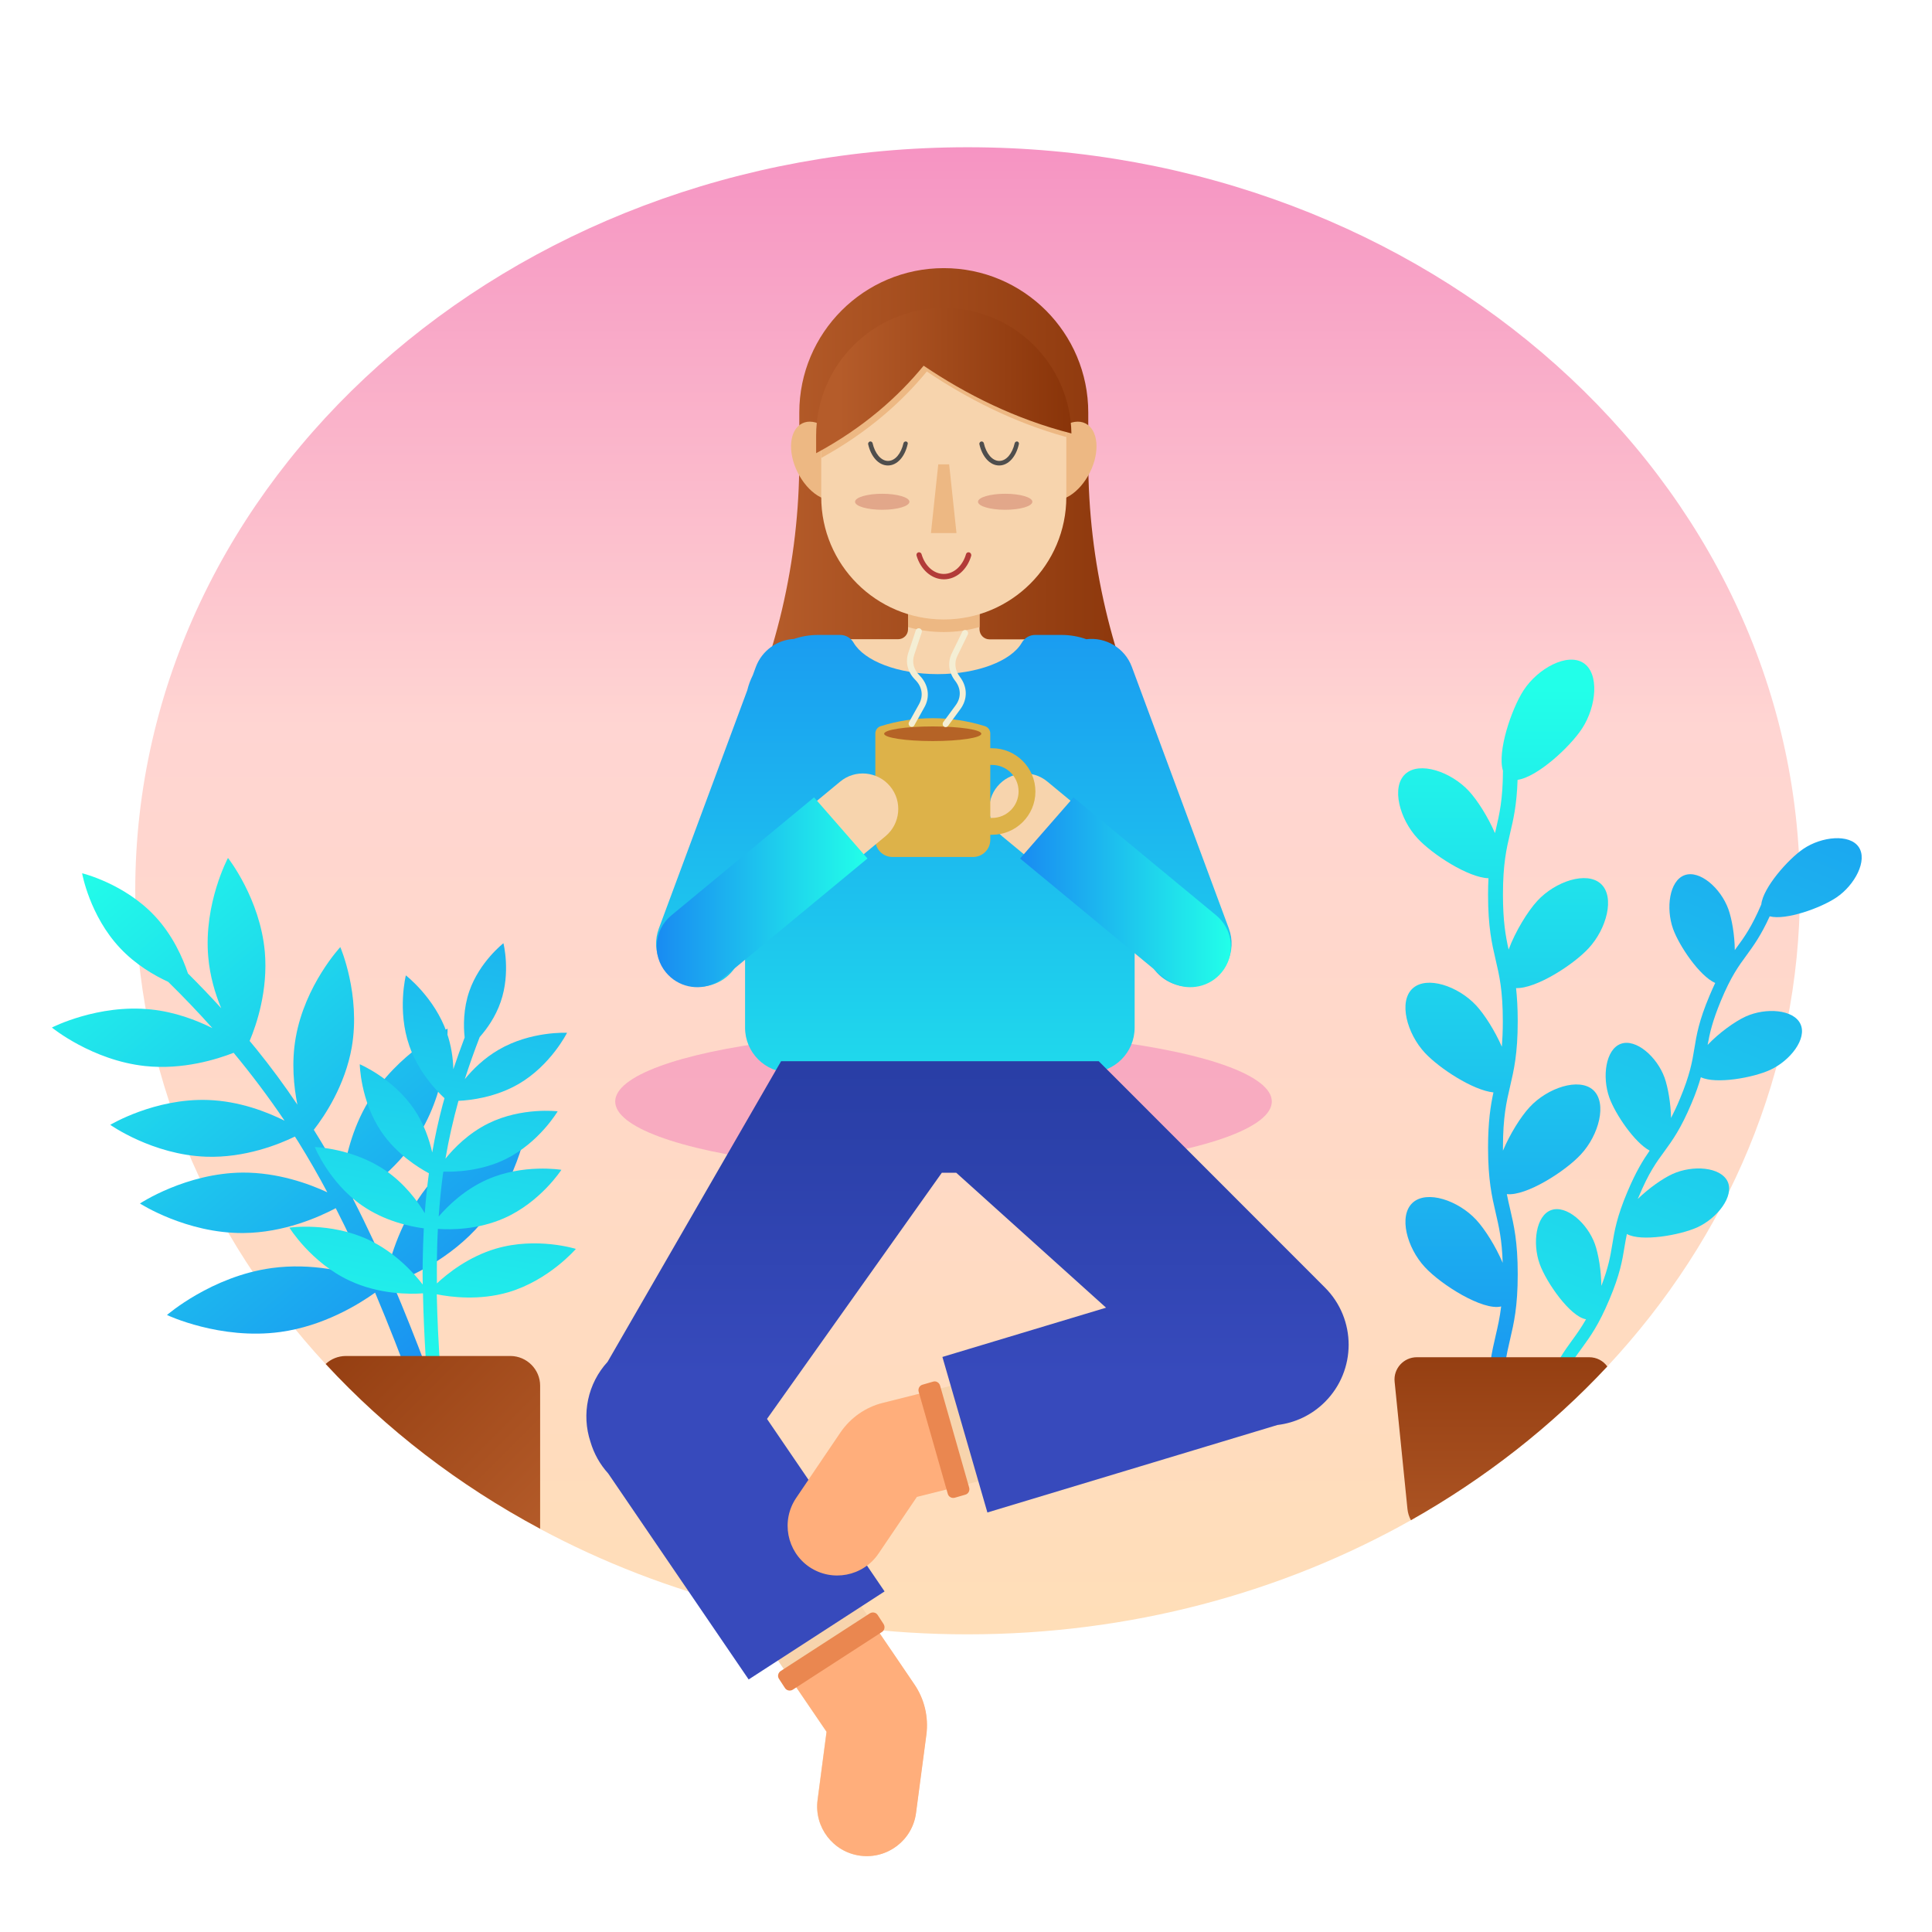 <?xml version="1.0" encoding="utf-8"?>
<!-- Generator: Adobe Illustrator 22.1.0, SVG Export Plug-In . SVG Version: 6.00 Build 0)  -->
<svg version="1.1" xmlns="http://www.w3.org/2000/svg" xmlns:xlink="http://www.w3.org/1999/xlink" x="0px" y="0px"
	 viewBox="0 0 1400 1400" style="enable-background:new 0 0 1400 1400;" xml:space="preserve">
<style type="text/css">
	.st0{fill:#FFFFFF;}
	.st1{fill:url(#SVGID_1_);}
	.st2{fill:url(#SVGID_2_);}
	.st3{fill:url(#SVGID_3_);}
	.st4{fill:url(#SVGID_4_);}
	.st5{fill:url(#SVGID_5_);}
	.st6{fill:url(#SVGID_6_);}
	.st7{fill:url(#SVGID_7_);}
	.st8{opacity:0.36;fill:#ED5AB5;}
	.st9{fill:url(#SVGID_8_);}
	.st10{fill:#F7D4AD;}
	.st11{fill:#EDB883;}
	.st12{fill:url(#SVGID_9_);}
	.st13{fill:url(#SVGID_10_);}
	.st14{fill:#DDB249;}
	.st15{fill:#B56326;}
	.st16{fill:#F4EED4;}
	.st17{fill:#4F4E4D;}
	.st18{fill:#B23B38;}
	.st19{opacity:0.3;}
	.st20{fill:url(#SVGID_11_);}
	.st21{fill:url(#SVGID_12_);}
	.st22{fill:url(#SVGID_13_);}
	.st23{fill:#FFAE7B;}
	.st24{fill:#EA8750;}
</style>
<g id="BACKGROUND">
	<rect class="st0" width="1400" height="1400"/>
</g>
<g id="OBJECT">
	<g>
		<linearGradient id="SVGID_1_" gradientUnits="userSpaceOnUse" x1="701.092" y1="1401.345" x2="701.092" y2="-265.712">
			<stop  offset="0" style="stop-color:#FFE1AF"/>
			<stop  offset="0.525" style="stop-color:#FFD5D2"/>
			<stop  offset="1" style="stop-color:#ED5AB5"/>
		</linearGradient>
		<path class="st1" d="M1304.3,645.5c0,131.1-52.4,251.3-139.6,344.7c-40.5,43.4-88.6,81.1-142.3,111.4
			c-93,52.4-203.2,82.7-321.3,82.7c-113.3,0-219.2-27.9-309.7-76.4c-59.2-31.7-111.7-72.1-155.4-119.4c-86.2-93.2-138-212.7-138-343
			c0-297.6,270.1-538.8,603.2-538.8S1304.3,347.9,1304.3,645.5z"/>
		<g>
			<g>
				<linearGradient id="SVGID_2_" gradientUnits="userSpaceOnUse" x1="343.091" y1="991.41" x2="44.887" y2="633.915">
					<stop  offset="0" style="stop-color:#198BF2"/>
					<stop  offset="1" style="stop-color:#22FFE9"/>
				</linearGradient>
				<path class="st2" d="M312.8,856c-19.9,23.2-28.7,50.6-32.2,65.3c-3.1-7.2-6.3-14.3-9.6-21.4c-4.9-10.5-10-21-15.3-31.3
					c12-7.4,34-23.2,48.8-47.9c21.3-35.3,19.8-75.3,19.8-75.3s-36,17.3-57.3,52.7c-12.1,20.1-16.8,41.6-18.7,56.5
					c-6.6-12.2-13.6-24.2-20.9-35.9c7.8-10,22.6-32,27.5-59.8c6.6-38.2-8.3-72.6-8.3-72.6s-25.6,27.4-32.3,65.6
					c-3.2,18.1-1.4,35.4,1.2,48.6c-9.3-13.9-19.3-27.4-29.8-40.4c-1.6-1.9-3.2-3.9-4.8-5.8c5-11.8,13.4-36.7,11-64.5
					c-3.4-38.6-26.7-68.1-26.7-68.1s-17.7,33.1-14.3,71.7c1.2,13.9,5,26.7,9.4,37.2c-7.8-8.6-15.9-17-24.1-25.2
					c-3.7-11.1-11-27.8-24.2-41.8c-22.1-23.5-52.5-30.8-52.5-30.8s5.4,30.8,27.6,54.3c11.2,11.9,24.4,19.6,34.8,24.4
					c11,10.8,21.7,22,32,33.5c-11.7-5.8-27.1-11.7-44.4-13.5c-38.5-4.1-71.9,13.1-71.9,13.1s29.1,23.8,67.6,27.9
					c27.3,2.9,52-4.9,64.1-9.6c13.1,15.8,25.4,32.2,36.9,49.2c-12.6-6.3-32.6-14.2-55.4-15c-38.7-1.4-70.9,18-70.9,18
					s30.6,21.7,69.4,23.1c28.3,1,53.1-9.1,64.4-14.6c0.8,1.3,1.7,2.6,2.5,3.9c7.4,11.9,14.4,24.1,21,36.5
					c-13.5-6.3-36-14.4-61.3-14.3c-41.2,0.3-74.5,22.4-74.5,22.4s33.6,21.7,74.8,21.4c29.5-0.2,55-11.6,67.1-18
					c8.6,16.8,16.6,33.9,24.1,51.2c-14.7-5-41.5-11.8-70.6-7.8c-43.6,6-75.8,34-75.8,34s38.6,18.3,82.2,12.3
					c31.3-4.3,56.7-20,68.6-28.5c4.9,11.6,9.6,23.2,14.2,34.9c11.1,28.2,21.4,56.7,31.8,85.2c3.2,8.7,16.7,3.7,13.5-5
					c-14.8-40.9-29.7-81.9-46.8-121.9c12.3-4.5,41.8-17.4,64-43.3c28.7-33.4,34.3-75.7,34.3-75.7S341.6,822.6,312.8,856z"/>
				<linearGradient id="SVGID_3_" gradientUnits="userSpaceOnUse" x1="294.046" y1="1022.231" x2="378.526" y2="485.185">
					<stop  offset="0" style="stop-color:#22FFE9"/>
					<stop  offset="1" style="stop-color:#198BF2"/>
				</linearGradient>
				<path class="st3" d="M359.4,904.8c-19.7,5.8-34.9,17.8-42.8,25.2c-0.1-13.2,0-26.4,0.7-39.5c9.5,0.7,29,0.6,47.9-7.7
					c26.4-11.6,41.6-35.1,41.6-35.1s-27.6-4.6-53.9,7.1c-16.2,7.2-28.2,18.8-35,26.7c0.7-9.8,1.6-19.6,2.9-29.3
					c0.1-1.1,0.3-2.1,0.5-3.2c8.8,0.3,27.5-0.4,45.2-9.1c24.3-12,37.6-34.6,37.6-34.6s-26-3.2-50.3,8.8c-14.3,7.1-24.8,17.8-31,25.5
					c2.4-14.2,5.6-28.1,9.4-41.9c9.1-0.4,27-2.6,43.6-12.2c23.4-13.6,35.1-37.1,35.1-37.1s-26.2-1.4-49.6,12.3
					c-10.5,6.1-18.7,14.2-24.5,21.3c3.3-10.3,6.9-20.4,10.8-30.5c5.3-6,11.5-14.7,15.2-25.5c7.4-21.3,2-42.5,2-42.5
					s-17.3,13.4-24.7,34.7c-4.4,12.7-4.3,25.4-3.4,33.6c-2.9,7.6-5.6,15.3-8.2,23c-0.2-8-1.5-17.2-4.7-26.4
					c-8.9-25.6-29.7-41.6-29.7-41.6s-6.4,25.4,2.5,51c6.4,18.4,18.9,31.9,25.5,38c-0.5,1.7-0.9,3.4-1.4,5c-3,11.3-5.5,22.8-7.5,34.3
					c-2.1-9.2-5.9-20.7-13.1-31.3c-15.2-22.4-39.4-32.6-39.4-32.6s0.4,26.2,15.5,48.7c11,16.3,26.8,26.1,34.6,30.3
					c-1.3,9.6-2.3,19.2-3,28.9c-5.4-9-14.6-21.3-28.1-30.7c-23.7-16.4-51.6-17.2-51.6-17.2s10.5,25.9,34.2,42.3
					c16.5,11.5,35.1,15.3,44.8,16.6c-0.4,8.1-0.7,16.2-0.8,24.3c-0.1,5.5-0.1,11,0,16.4c-6.4-8.3-19.9-23.3-39.2-32.4
					c-27.9-13.1-57.4-8.8-57.4-8.8s15.7,25.4,43.6,38.4c21.5,10.1,44.1,9.9,53.2,9.2c0.6,30.4,2.8,60.8,5.1,91.1
					c0.5,6.5,10.5,5.8,10-0.7c-1.6-21.1-3.2-42.3-4.2-63.4c-0.4-8.8-0.7-17.5-0.9-26.3c10,2,30.7,4.7,51.9-1.5
					c29.5-8.7,48.9-31.4,48.9-31.4S389,896.1,359.4,904.8z"/>
				<linearGradient id="SVGID_4_" gradientUnits="userSpaceOnUse" x1="438.236" y1="1116.773" x2="216.699" y2="895.236">
					<stop  offset="9.127634e-02" style="stop-color:#B55C2A"/>
					<stop  offset="1" style="stop-color:#893409"/>
				</linearGradient>
				<path class="st4" d="M391.4,1004.1v103.7c-59.2-31.7-111.7-72.1-155.4-119.4c3.8-3.6,9-5.8,14.7-5.8h119.3
					C381.7,982.7,391.4,992.3,391.4,1004.1z"/>
			</g>
			<linearGradient id="SVGID_5_" gradientUnits="userSpaceOnUse" x1="1089.163" y1="1059.705" x2="1089.163" y2="498.853">
				<stop  offset="0" style="stop-color:#198BF2"/>
				<stop  offset="1" style="stop-color:#22FFE9"/>
			</linearGradient>
			<path class="st5" d="M1108.4,802.3c-6.4,6.9-14.2,19.4-19.3,31.5c0-0.7,0-1.4,0-2.1c0-22.3,2.5-33.1,5.2-44.6
				c2.7-11.6,5.5-23.5,5.5-47.1c0-9.7-0.5-17.4-1.2-24c14.4,0.6,41.7-17,52.6-28.9c13-14,19.2-37.1,8.9-46.6
				c-10.3-9.5-33.1-1.8-46.1,12.3c-7,7.6-15.9,22.1-20.8,35.3c-2.2-9.9-4.1-20.6-4.1-39.8c0-22.3,2.5-33.1,5.2-44.6
				c2.4-10.1,4.8-20.5,5.4-38.6c14.3-2,38-23.8,46.8-37.3c10.4-16,12.6-39.8,0.9-47.4c-11.7-7.6-33,3.9-43.4,19.9
				c-8.8,13.6-19.2,44.5-14.9,58.2c-0.1,21.1-2.6,31.6-5.2,42.8c-0.2,0.8-0.4,1.6-0.6,2.4c-5.1-11.8-12.7-23.8-18.9-30.5
				c-13-14-35.8-21.8-46.1-12.3c-10.3,9.5-4.1,32.6,8.9,46.6c10.7,11.6,36.8,28.5,51.4,28.9c-0.2,3.6-0.3,7.6-0.3,12
				c0,23.5,2.8,35.5,5.5,47.1c2.7,11.5,5.2,22.3,5.2,44.6c0,7.2-0.3,13.2-0.7,18.4c-5.1-11.6-12.5-23.3-18.6-29.9
				c-13-14-35.8-21.8-46.1-12.3c-10.3,9.5-4.1,32.6,8.9,46.6c10.3,11.1,34.8,27.2,49.7,28.7c-2.1,9.7-3.9,21.2-3.9,40
				c0,23.5,2.8,35.5,5.5,47.1c2.3,10,4.6,19.5,5.1,36.4c-5.1-12-12.9-24.4-19.2-31.2c-13-14-35.8-21.8-46.1-12.3
				c-10.3,9.5-4.1,32.6,8.9,46.6c11.7,12.7,42,31.8,55.3,28.5c-1,8.3-2.5,14.7-4,21.2c-2.7,11.6-5.5,23.5-5.5,47.1
				c0,3,2.4,5.4,5.4,5.4c3,0,5.4-2.4,5.4-5.4c0-22.3,2.5-33.1,5.2-44.6c2.7-11.6,5.5-23.5,5.5-47.1s-2.8-35.5-5.5-47.1
				c-0.8-3.6-1.7-7.1-2.4-10.9c14,1.6,42.5-16.6,53.7-28.8c13-14,19.2-37.1,8.9-46.6C1144.2,780.6,1121.3,788.3,1108.4,802.3z"/>
			
				<linearGradient id="SVGID_6_" gradientUnits="userSpaceOnUse" x1="1251.503" y1="1195.171" x2="1251.503" y2="381.019" gradientTransform="matrix(0.922 0.387 -0.387 0.922 374.901 -430.88)">
				<stop  offset="0" style="stop-color:#22FFE9"/>
				<stop  offset="1" style="stop-color:#198BF2"/>
			</linearGradient>
			<path class="st6" d="M1212,850.7c-7.2,3.3-17.3,10.4-25.2,18.1c0.2-0.5,0.4-1.1,0.7-1.6c7.2-17.3,12.7-24.9,18.6-32.9
				c5.9-8.1,11.9-16.4,19.6-34.7c3.2-7.5,5.3-13.7,6.8-19c10.9,5.2,37.8,0.4,50.2-5.3c14.6-6.7,26.9-22.6,22-33.2
				c-4.9-10.7-25.1-12.1-39.7-5.5c-7.9,3.6-19.5,12-27.6,20.6c1.5-8.4,3.5-17.3,9.7-32.2c7.2-17.3,12.7-24.9,18.6-32.9
				c5.1-7,10.4-14.3,16.7-28.1c11.7,3.1,37.2-6.1,48.4-13.7c13.3-9,22.7-26.8,16.1-36.5c-6.6-9.7-26.8-7.7-40.1,1.3
				c-11.3,7.7-29.3,28.3-30.5,40.3c-7,16.3-12.3,23.7-18,31.4c-0.4,0.6-0.8,1.1-1.2,1.7c-0.1-10.8-2.1-22.6-4.7-29.8
				c-5.5-15.1-20.7-28.5-31.7-24.5c-11,4-13.7,23.9-8.3,39c4.5,12.4,19.2,34.1,30.5,39.1c-1.3,2.8-2.7,5.8-4.1,9.2
				c-7.7,18.2-9.4,28.4-11,38.3c-1.6,9.8-3.2,19-10.4,36.3c-2.3,5.6-4.5,10.1-6.5,14c-0.2-10.6-2.2-22.1-4.7-29.2
				c-5.5-15.1-20.7-28.5-31.7-24.5c-11,4-13.7,23.9-8.3,39c4.3,11.9,18.1,32.4,29.2,38.4c-4.8,6.9-9.9,15.1-16.1,29.8
				c-7.7,18.2-9.4,28.4-11,38.3c-1.4,8.5-2.8,16.6-7.9,29.9c-0.1-11-2.1-23.1-4.7-30.4c-5.5-15.1-20.7-28.5-31.7-24.5
				c-11,4-13.7,23.9-8.3,39c4.9,13.6,22.2,38.3,33.6,40.1c-3.5,6.1-6.7,10.6-10,15.1c-5.9,8.1-11.9,16.4-19.6,34.7
				c-1,2.3,0.1,5,2.4,5.9c2.3,1,5-0.1,5.9-2.4c7.2-17.3,12.7-24.9,18.6-32.9c5.9-8.1,11.9-16.4,19.6-34.7c7.7-18.2,9.4-28.4,11-38.3
				c0.5-3,1-6,1.7-9.2c10.3,5.8,38.3,0.9,51-4.8c14.6-6.7,26.9-22.6,22-33.2C1246.8,845.5,1226.6,844.1,1212,850.7z"/>
			<linearGradient id="SVGID_7_" gradientUnits="userSpaceOnUse" x1="1087.624" y1="1175.97" x2="1087.624" y2="921.205">
				<stop  offset="9.127634e-02" style="stop-color:#B55C2A"/>
				<stop  offset="1" style="stop-color:#893409"/>
			</linearGradient>
			<path class="st7" d="M1164.7,990.2c-40.5,43.4-88.6,81.1-142.3,111.4c-1.3-2.4-2.2-5.2-2.5-8.1l-9.3-92.2
				c-1-9.5,6.5-17.8,16.1-17.8h124.9C1157,983.5,1161.8,986.1,1164.7,990.2z"/>
			<ellipse class="st8" cx="683.7" cy="798.2" rx="237.9" ry="50.9"/>
			<g>
				<linearGradient id="SVGID_8_" gradientUnits="userSpaceOnUse" x1="529.699" y1="369.219" x2="838.064" y2="369.219">
					<stop  offset="9.127634e-02" style="stop-color:#B55C2A"/>
					<stop  offset="1" style="stop-color:#893409"/>
				</linearGradient>
				<path class="st9" d="M838.1,544.2L838.1,544.2c-32.5-65.5-49.5-137.6-49.5-210.8V299c0-57.8-46.9-104.7-104.7-104.7h0
					c-57.8,0-104.7,46.9-104.7,104.7v34.5c0,73.1-16.9,145.3-49.5,210.8l0,0H838.1z"/>
			</g>
			<g>
				<g>
					<path class="st10" d="M709.8,456v-30.8H658V456c0,4-3.2,7.2-7.2,7.2h-66.8V621h199.9V463.3H717C713,463.3,709.8,460,709.8,456z
						"/>
				</g>
				<g>
					<path class="st11" d="M658,425.3v29.1c8.2,2.4,16.9,3.6,25.9,3.6h0c9,0,17.7-1.3,25.9-3.6v-29.1H658z"/>
				</g>
			</g>
			<g>
				<linearGradient id="SVGID_9_" gradientUnits="userSpaceOnUse" x1="683.882" y1="973.67" x2="683.882" y2="368.988">
					<stop  offset="0" style="stop-color:#22FFE9"/>
					<stop  offset="1" style="stop-color:#198BF2"/>
				</linearGradient>
				<path class="st12" d="M890.5,672.9l-70.3-189.6c-5.1-13.8-19-21.8-33-20.1c-5.6-2-11.7-3.1-18-3.1h-19.1c-4,0-7.7,2.2-9.7,5.7
					c-7.6,13.1-32,22.7-60.9,22.7c-28.9,0-53.2-9.6-60.9-22.7c-2-3.5-5.7-5.7-9.7-5.7h-16.1c-6.1,0-12,1-17.4,2.9
					c-12.1,0.6-23.2,8.3-27.7,20.3l-2.2,6c-1.7,3.4-3.1,7.1-4,10.9l-64.1,172.7c-6,16.2,2.2,34.1,18.4,40.1c3.6,1.3,7.2,2,10.9,2
					c12.7,0,24.6-7.8,29.3-20.4l3.9-10.6v60.7c0,18,14.6,32.5,32.5,32.5h217.3c18,0,32.5-14.6,32.5-32.5v-76.6l9.8,26.4
					c4.7,12.6,16.6,20.4,29.3,20.4c3.6,0,7.3-0.6,10.9-2C888.2,707.1,896.5,689.1,890.5,672.9z"/>
				<g>
					<g>
						<path class="st10" d="M864.1,712.4c-5.8,0-11.6-1.9-16.4-5.9L726.2,606c-10.9-9.1-12.5-25.3-3.4-36.2
							c9.1-10.9,25.3-12.5,36.2-3.4l121.5,100.5c10.9,9.1,12.5,25.3,3.4,36.2C878.8,709.2,871.5,712.4,864.1,712.4z"/>
					</g>
					<g>
						<linearGradient id="SVGID_10_" gradientUnits="userSpaceOnUse" x1="739.237" y1="646.596" x2="891.956" y2="646.596">
							<stop  offset="0" style="stop-color:#198BF2"/>
							<stop  offset="1" style="stop-color:#22FFE9"/>
						</linearGradient>
						<path class="st13" d="M881.3,663.3c12.5,10.3,14.3,28.9,3.9,41.4c-8.7,10.5-23.1,13.4-34.9,8c-2.3-1-4.5-2.4-6.5-4.1
							l-104.6-86.5l38.7-44.3L881.3,663.3z"/>
					</g>
				</g>
			</g>
			<g>
				<path class="st10" d="M648.1,1199.2l-87.3-128.1l-59.5,40.5l97.6,143.3l-6.5,49.4c-2.6,19.7,11.2,37.8,30.9,40.4l0,0
					c19.7,2.6,37.8-11.2,40.4-30.9l7.5-56.7l0,0c1.7-12.8-1.4-25.8-8.7-36.5L648.1,1199.2z"/>
			</g>
			<g>
				<g>
					<g>
						<g>
							<path class="st14" d="M705.2,621h-58.5c-6.8,0-12.4-5.5-12.4-12.4v-77.1c0-2.4,1.6-4.6,3.9-5.3l0,0c24.6-7.7,50.9-7.7,75.5,0
								l0,0c2.3,0.7,3.9,2.9,3.9,5.3v77.1C717.6,615.4,712,621,705.2,621z"/>
						</g>
					</g>
				</g>
				<g>
					<g>
						<g>
							<path class="st14" d="M718.9,604.9h-33.3v-62.7h33.3c17.3,0,31.4,14.1,31.4,31.4S736.2,604.9,718.9,604.9z M697.8,592.7h21.1
								c10.6,0,19.2-8.6,19.2-19.2c0-10.6-8.6-19.2-19.2-19.2h-21.1V592.7z"/>
						</g>
					</g>
				</g>
				<g>
					<g>
						<g>
							<ellipse class="st15" cx="675.9" cy="531.7" rx="35.2" ry="5.3"/>
						</g>
					</g>
				</g>
				<g>
					<g>
						<g>
							<path class="st16" d="M685.3,526.9c-0.5,0-0.9-0.1-1.3-0.4c-1-0.7-1.2-2.2-0.5-3.2l8.9-12.1c4.2-5.6,4.1-12.3-0.3-17.9
								c-4.7-6.1-5.6-13.4-2.3-20.1l7.5-15.4c0.5-1.1,1.9-1.6,3-1c1.1,0.5,1.6,1.9,1,3l-7.5,15.4c-2.5,5-1.8,10.6,1.8,15.3
								c5.5,7.2,5.7,16.1,0.3,23.4l-8.9,12.1C686.6,526.5,685.9,526.9,685.3,526.9z"/>
						</g>
					</g>
					<g>
						<g>
							<path class="st16" d="M660.7,526.7c-0.4,0-0.7-0.1-1.1-0.3c-1.1-0.6-1.5-2-0.9-3.1l7.2-12.9c3.4-6.1,2.4-12.7-2.7-17.8
								c-5.5-5.5-7.3-12.7-5-19.6l5.4-16.2c0.4-1.2,1.7-1.8,2.9-1.4c1.2,0.4,1.8,1.7,1.4,2.9l-5.4,16.2c-1.8,5.3-0.4,10.8,3.9,15
								c6.4,6.5,7.8,15.4,3.4,23.1l-7.2,12.9C662.3,526.3,661.5,526.7,660.7,526.7z"/>
						</g>
					</g>
				</g>
			</g>
			<g>
				<g>
					<path class="st11" d="M611.6,325.7c7.5,15,6,30.9-3.3,35.5c-9.3,4.6-22.8-3.9-30.3-18.9c-7.5-15-6-30.9,3.3-35.5
						C590.5,302.2,604.1,310.7,611.6,325.7z"/>
				</g>
				<g>
					<path class="st11" d="M756.2,325.7c-7.5,15-6,30.9,3.3,35.5c9.3,4.6,22.8-3.9,30.3-18.9c7.5-15,6-30.9-3.3-35.5
						C777.2,302.2,763.7,310.7,756.2,325.7z"/>
				</g>
			</g>
			<g>
				<g>
					<path class="st10" d="M683.9,448.9L683.9,448.9c-49,0-88.8-39.7-88.8-88.8v-43.9c0-49,39.7-88.8,88.8-88.8l0,0
						c49,0,88.8,39.7,88.8,88.8v43.9C772.7,409.1,732.9,448.9,683.9,448.9z"/>
				</g>
				<g>
					<path class="st11" d="M671.6,269.2c29.3,19.7,63.1,37,101.1,47.5v-0.5c0-49-39.7-88.8-88.8-88.8l0,0c-0.6,0-1.2,0-1.7,0
						c-33.8,1.5-62.9,21.1-77.8,49.3c-5.9,11.9-9.2,25.3-9.2,39.5v15.6C628.9,313.3,653.6,291.1,671.6,269.2z"/>
				</g>
			</g>
			<g>
				<polygon class="st11" points="693.1,386.3 674.6,386.3 679.9,336.5 687.8,336.5 				"/>
			</g>
			<g>
				<g>
					<path class="st17" d="M656.3,319.9c-0.7,0-1.4,0.5-1.6,1.2c-1.7,7.5-6,12.9-11.2,12.9c-5.1,0-9.5-5.4-11.2-12.9
						c-0.2-0.7-0.8-1.2-1.6-1.2h0c-1,0-1.8,1-1.6,2c2,9,7.6,15.4,14.3,15.4s12.3-6.3,14.3-15.4C658.1,320.9,657.4,319.9,656.3,319.9
						L656.3,319.9z"/>
				</g>
				<g>
					<path class="st17" d="M736.9,319.9c-0.7,0-1.4,0.5-1.6,1.2c-1.7,7.5-6,12.9-11.2,12.9c-5.1,0-9.5-5.4-11.2-12.9
						c-0.2-0.7-0.8-1.2-1.6-1.2l0,0c-1,0-1.8,1-1.6,2c2,9,7.6,15.4,14.3,15.4c6.7,0,12.3-6.3,14.3-15.4
						C738.6,320.9,737.9,319.9,736.9,319.9L736.9,319.9z"/>
				</g>
			</g>
			<g>
				<path class="st18" d="M701.8,400.2c-0.9,0-1.6,0.6-1.8,1.4c-2.4,8.3-8.7,14.3-16.1,14.3s-13.7-6-16.1-14.3
					c-0.2-0.8-1-1.4-1.8-1.4l0,0c-1.3,0-2.2,1.2-1.8,2.5c2.9,9.9,10.7,17.1,19.8,17.1c9.1,0,16.9-7.1,19.8-17.1
					C704,401.4,703.1,400.2,701.8,400.2L701.8,400.2z"/>
			</g>
			<g>
				<g class="st19">
					<ellipse class="st18" cx="639.3" cy="363.6" rx="19.7" ry="5.8"/>
				</g>
				<g class="st19">
					<ellipse class="st18" cx="728.4" cy="363.6" rx="19.7" ry="5.8"/>
				</g>
			</g>
			<g>
				<linearGradient id="SVGID_11_" gradientUnits="userSpaceOnUse" x1="591.377" y1="275.791" x2="776.387" y2="275.791">
					<stop  offset="9.127634e-02" style="stop-color:#B55C2A"/>
					<stop  offset="1" style="stop-color:#893409"/>
				</linearGradient>
				<path class="st20" d="M683.9,223.2L683.9,223.2c-51.1,0-92.5,41.4-92.5,92.5v12.7c34.6-18.6,59.7-41.2,77.9-63.4
					c30.8,20.8,66.7,38.8,107.1,49.1C775.5,263.8,734.5,223.2,683.9,223.2z"/>
			</g>
			<g>
				<g>
					<path class="st10" d="M503.7,712.4c-7.4,0-14.7-3.2-19.8-9.3c-9.1-10.9-7.5-27.2,3.4-36.2l121.5-100.5
						c10.9-9.1,27.2-7.5,36.2,3.4c9.1,10.9,7.5,27.2-3.4,36.2L520.1,706.5C515.3,710.4,509.5,712.4,503.7,712.4z"/>
				</g>
				<g>
					<linearGradient id="SVGID_12_" gradientUnits="userSpaceOnUse" x1="475.808" y1="646.596" x2="628.527" y2="646.596">
						<stop  offset="0" style="stop-color:#198BF2"/>
						<stop  offset="1" style="stop-color:#22FFE9"/>
					</linearGradient>
					<path class="st21" d="M486.5,663.3c-12.5,10.3-14.3,28.9-3.9,41.4c8.7,10.5,23.1,13.4,34.9,8c2.3-1,4.5-2.4,6.5-4.1l104.6-86.5
						l-38.7-44.3L486.5,663.3z"/>
				</g>
			</g>
			<g>
				<path class="st10" d="M664.8,1010.3l150.3-37.7l17.5,69.8l-168.2,42.2l-27.9,41.2c-11.1,16.5-33.5,20.8-50,9.6h0
					c-16.5-11.1-20.8-33.5-9.6-50l32.1-47.4l0,0c7.3-10.7,18.2-18.4,30.8-21.5L664.8,1010.3z"/>
			</g>
			<linearGradient id="SVGID_13_" gradientUnits="userSpaceOnUse" x1="701.101" y1="996.923" x2="701.101" y2="460.466">
				<stop  offset="0" style="stop-color:#374ABC"/>
				<stop  offset="0.3" style="stop-color:#2C41AB"/>
				<stop  offset="0.703" style="stop-color:#213799"/>
				<stop  offset="1" style="stop-color:#1D3493"/>
			</linearGradient>
			<path class="st22" d="M796.2,769H566L440.3,986.8c-14.4,15.7-19.1,38-12.4,58.1c2.5,8.4,6.8,16.2,12.8,22.8L542.5,1217l98.5-63.8
				l-85.2-125l126.7-178.4h10.4l108.6,97.8l-118.6,35.7l32.6,112.7l210.2-63.4c12.6-1.5,24.8-7.1,34.4-16.7l0,0
				c22.9-22.9,22.9-60,0-82.9L796.2,769z"/>
			<g>
				<path class="st23" d="M662.6,1220.5l-14.5-21.3l-18.6-27.3l-60.8,38.5l30.3,44.5l-6.5,49.4c-2.6,19.7,11.2,37.8,30.9,40.4l0,0
					c19.7,2.6,37.8-11.2,40.4-30.9l7.5-56.7C673,1244.2,669.9,1231.2,662.6,1220.5z"/>
			</g>
			<g>
				<path class="st24" d="M565.7,1210.9l64.6-41.8c1.9-1.2,4.5-0.7,5.7,1.2l4.3,6.6c1.2,1.9,0.7,4.5-1.2,5.7l-64.6,41.8
					c-1.9,1.2-4.5,0.7-5.7-1.2l-4.3-6.6C563.2,1214.7,563.8,1212.2,565.7,1210.9z"/>
			</g>
			<path class="st23" d="M664.8,1010.3l-25,6.3c-12.6,3.1-23.5,10.8-30.8,21.5l-32.1,47.4c-11.1,16.5-6.8,38.8,9.6,50l0,0
				c16.5,11.1,38.8,6.8,50-9.6l27.9-41.2l28.4-7.1l-18.5-69.5L664.8,1010.3z"/>
			<g>
				<path class="st24" d="M681.2,1004l21.1,74c0.6,2.2-0.6,4.5-2.8,5.1l-7.6,2.2c-2.2,0.6-4.5-0.6-5.1-2.8l-21.1-74
					c-0.6-2.2,0.6-4.5,2.8-5.1l7.6-2.2C678.3,1000.5,680.5,1001.8,681.2,1004z"/>
			</g>
		</g>
	</g>
</g>
</svg>
